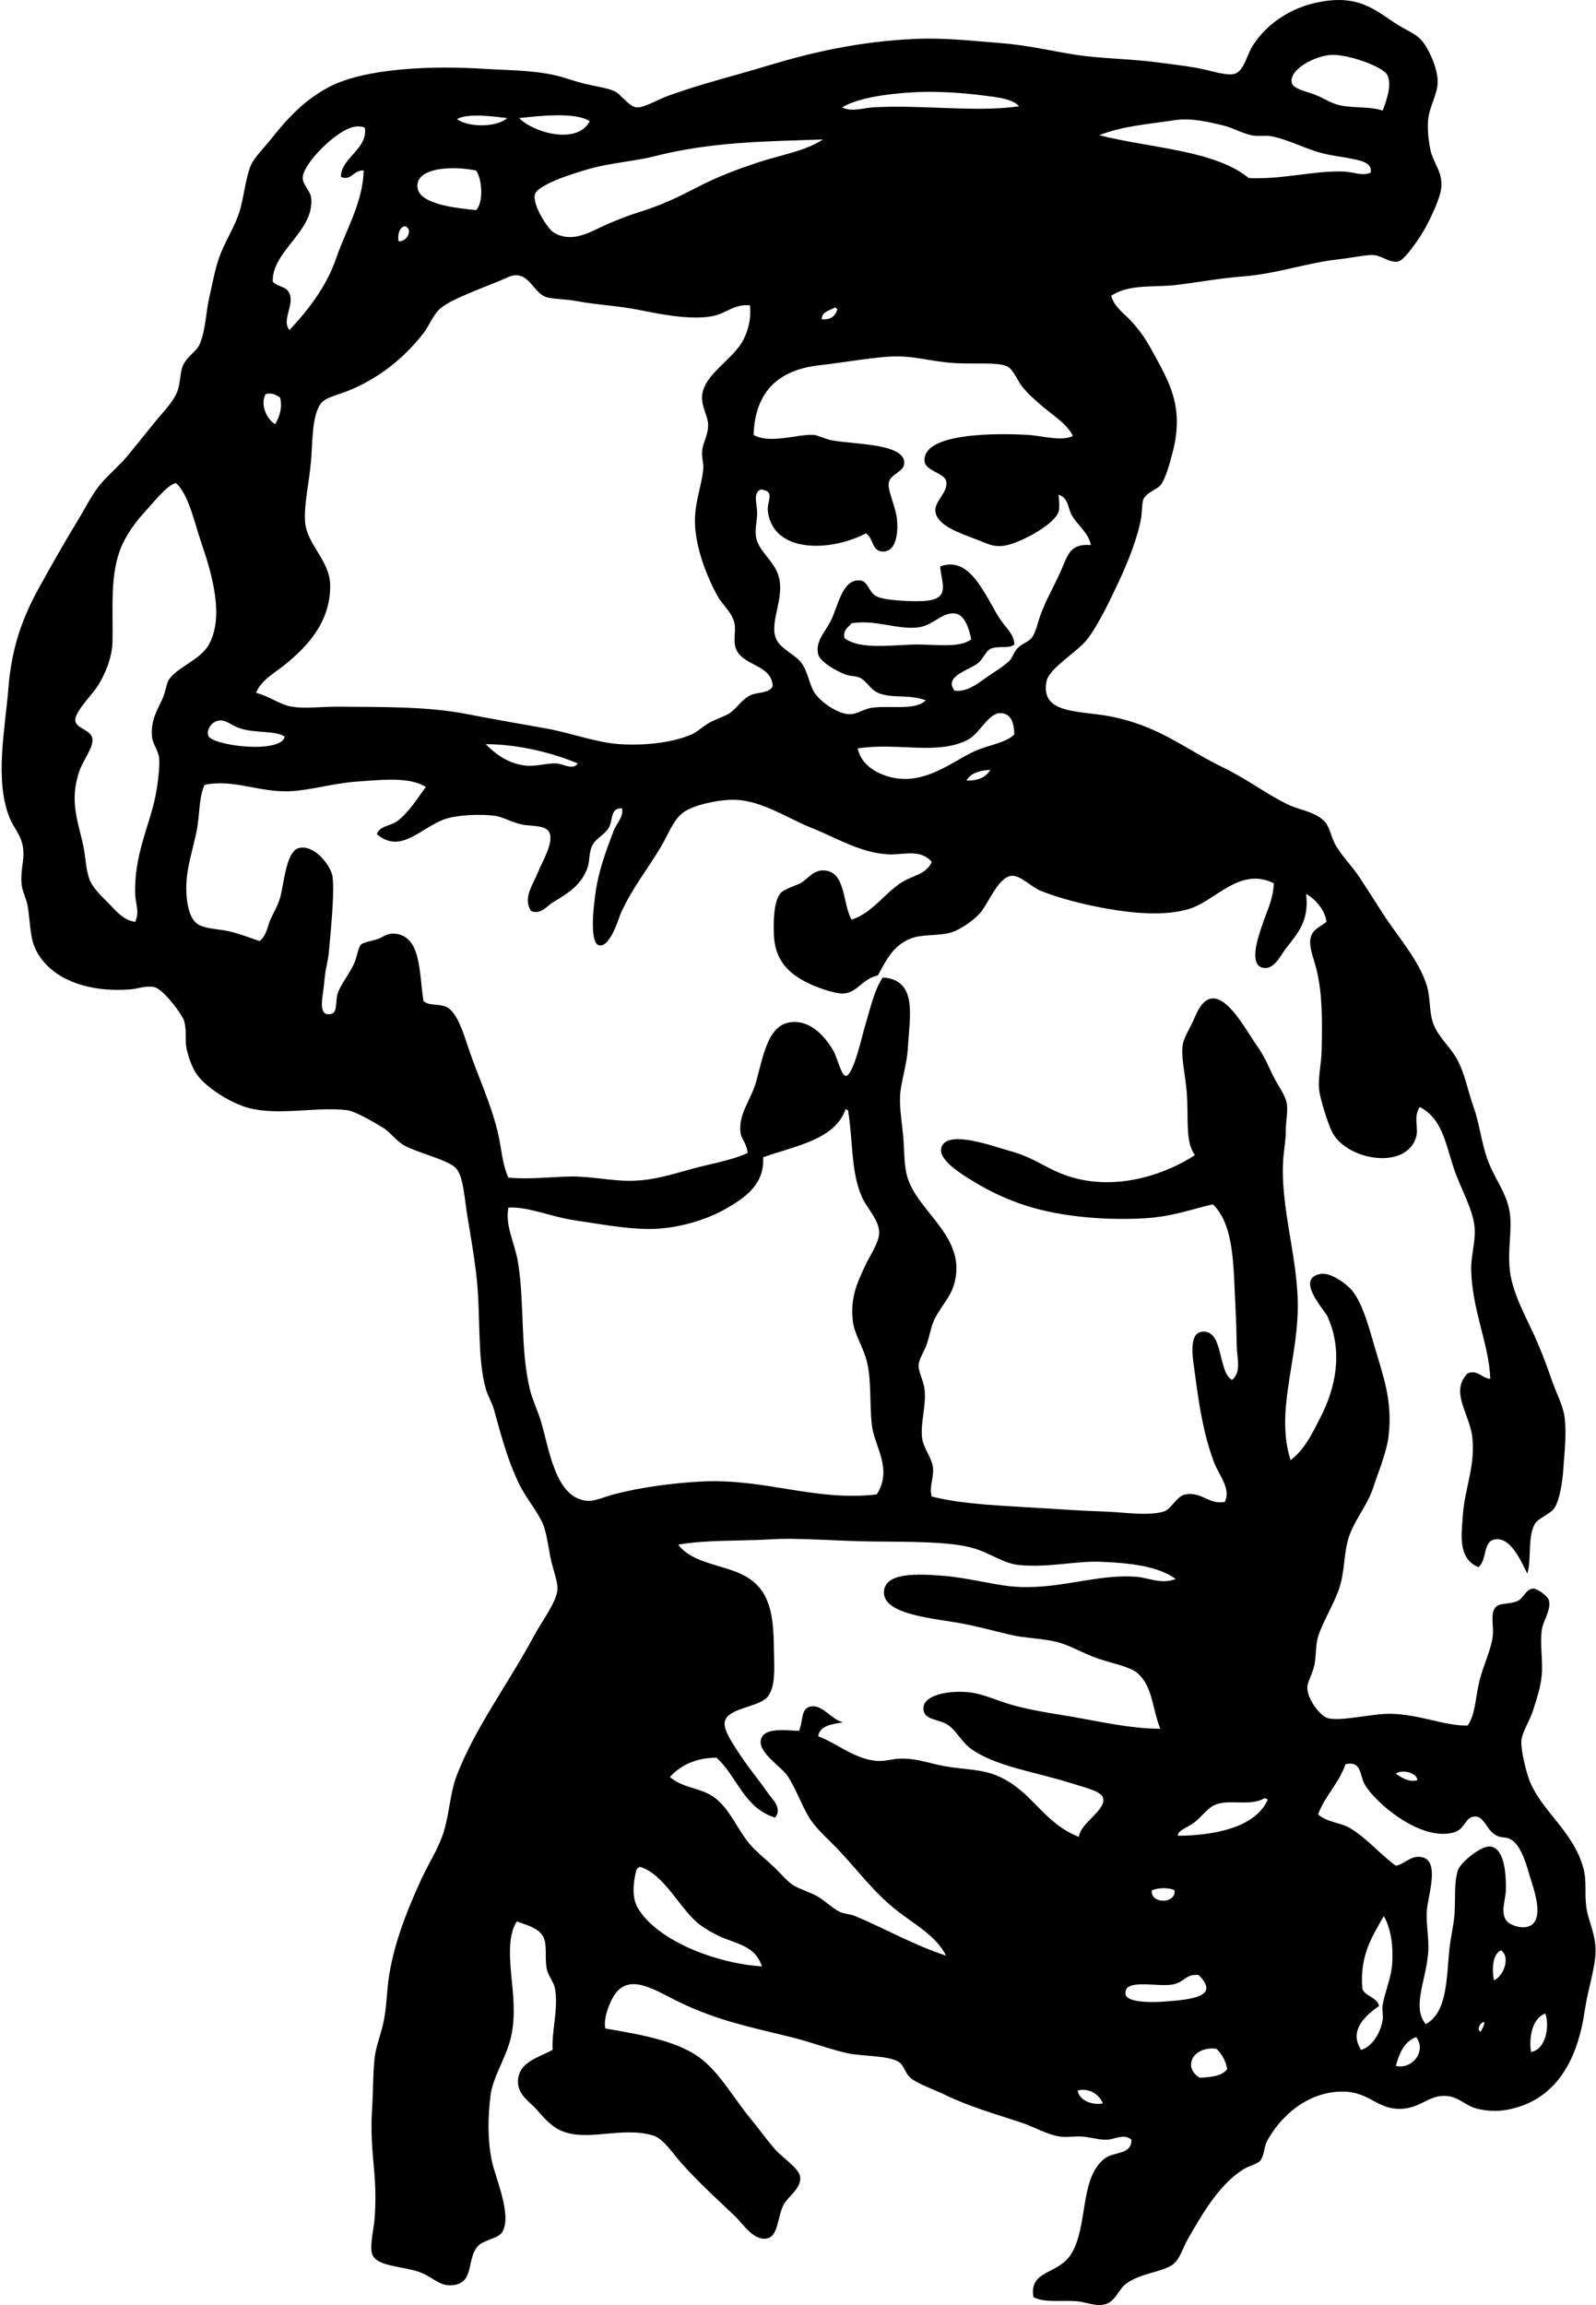 <?xml version="1.0" encoding="UTF-8" standalone="no"?>
<svg width="133px" height="192px" viewBox="0 0 133 192" version="1.1" xmlns="http://www.w3.org/2000/svg" xmlns:xlink="http://www.w3.org/1999/xlink" xmlns:sketch="http://www.bohemiancoding.com/sketch/ns">
    <!-- Generator: Sketch 3.2.2 (9983) - http://www.bohemiancoding.com/sketch -->
    <title>ico_tienda</title>
    <desc>Created with Sketch.</desc>
    <defs></defs>
    <g id="Blank-Project" stroke="none" stroke-width="1" fill="none" fill-rule="evenodd" sketch:type="MSPage">
        <g id="Portada-10" sketch:type="MSArtboardGroup" transform="translate(-1038, -785)" fill="#000000">
            <g id="sidebar" sketch:type="MSLayerGroup" transform="translate(-16, 699)">
                <g id="destacados" transform="translate(16, 0)" sketch:type="MSShapeGroup">
                    <g id="botiga" transform="translate(942.778, 0)">
                        <g id="ico_tienda" transform="translate(95, 86)">
                            <path d="M17.572,53.785 C18.995,51.403 17.834,47.642 16.973,45.136 C16.486,43.716 15.925,41.109 14.88,40.234 C14.148,40.395 12.994,41.874 12.289,42.64 C11.508,43.491 10.813,44.469 10.395,45.404 C9.354,47.737 9.652,50.532 9.599,53.427 C9.573,54.763 9,56.112 8.403,57.083 C7.887,57.919 6.317,59.393 6.509,60.114 C6.655,60.666 7.761,60.822 7.904,61.451 C8.082,62.232 7.143,63.274 6.808,64.304 C6.057,66.613 6.619,68.121 7.106,70.188 C7.378,71.332 7.353,72.451 7.705,73.308 C7.996,74.018 8.702,74.661 9.299,75.269 C9.854,75.833 10.51,76.67 11.492,76.785 C11.861,75.934 11.523,75.303 11.492,74.555 C11.357,71.26 12.679,68.809 13.187,66.264 C13.366,65.362 13.553,63.833 13.485,63.145 C13.425,62.546 12.946,61.964 12.888,61.362 C12.752,59.99 13.395,59.044 13.784,58.153 C14.03,57.59 14.085,56.951 14.283,56.637 C14.921,55.627 16.862,54.972 17.572,53.785 M23.95,61.362 C23.171,60.821 21.462,61.103 20.163,60.649 C19.563,60.439 19.211,60.096 18.768,60.025 C17.979,59.897 17.395,60.714 17.572,61.273 C17.838,62.113 23.635,62.833 23.95,61.362 M23.153,35.331 C23.495,34.782 23.793,33.896 23.552,33.102 C23.215,32.882 22.851,32.68 22.356,32.835 C21.878,33.699 22.46,34.942 23.153,35.331 M28.635,14.737 C28.61,13.161 30.89,12.427 30.628,10.637 C30.422,10.528 30.099,10.511 29.831,10.547 C28.266,10.76 25.419,13.704 25.446,14.827 C25.459,15.39 26.079,15.925 26.143,16.431 C26.498,19.231 22.846,20.907 22.953,23.474 C23.515,23.966 24.081,23.827 24.349,24.454 C24.759,25.416 23.658,26.709 24.349,27.486 C25.92,25.813 27.431,23.861 28.236,21.512 C29.034,19.183 30.472,16.842 30.528,14.203 C29.673,14.136 29.503,15.109 28.635,14.737 M33.419,20.086 C34.163,20.212 34.709,18.995 33.917,18.838 C33.479,19.011 33.372,19.48 33.419,20.086 M39.896,17.501 C40.546,16.85 40.389,14.894 39.896,14.203 C37.903,13.793 34.816,13.943 35.013,15.629 C35.179,17.047 38.35,17.342 39.896,17.501 M38.302,9.923 C39.254,10.629 41.631,10.621 42.488,9.835 C41.33,9.706 39.26,9.397 38.302,9.923 M43.485,9.835 C44.607,11.014 48.298,12.121 49.365,10.102 C48.235,9.305 45.075,9.662 43.485,9.835 M46.574,63.59 C47.162,63.61 47.966,64.197 48.369,63.59 C46.254,62.711 43.454,61.993 40.694,61.986 C41.474,62.761 42.473,63.576 43.983,63.769 C44.831,63.877 45.724,63.563 46.574,63.59 M63.717,163.793 C63.217,162.29 62.066,162.018 60.628,161.474 C59.973,161.227 59.106,160.744 58.534,160.316 C56.92,159.106 55.618,156.116 53.551,155.502 C53.408,155.551 53.307,155.641 53.252,155.769 C52.949,156.923 52.904,158.106 53.351,158.89 C54.918,161.63 59.899,163.56 63.717,163.793 M62.82,57.885 C63.39,57.647 64.303,57.755 64.615,57.171 C64.549,55.298 62.033,55.51 61.525,53.963 C61.31,53.309 61.564,52.56 61.425,51.912 C61.232,51.013 60.335,50.247 60.029,49.684 C59.09,47.948 58.18,45.61 58.136,43.532 C58.099,41.81 58.733,40.392 58.833,38.986 C58.864,38.555 58.686,38.161 58.734,37.559 C58.788,36.878 59.268,36.193 59.232,35.331 C59.201,34.598 58.637,33.835 58.734,32.923 C58.929,31.107 61.426,29.897 62.222,28.199 C62.594,27.407 62.824,26.567 62.721,25.436 C61.415,25.297 60.732,26.112 59.631,26.327 C57.651,26.713 54.874,26.088 53.351,25.792 C51.61,25.453 49.964,25.4 48.269,25.078 C47.3,24.895 46.251,24.935 45.678,24.722 C44.581,24.313 44.208,22.311 42.488,23.118 C41.137,23.752 37.878,24.835 36.907,25.702 C36.276,26.267 36.008,27.124 35.512,27.753 C33.997,29.676 32.159,31.257 29.631,32.389 C28.506,32.893 27.338,33.059 26.94,33.637 C26.213,34.694 26.285,36.644 26.143,38.362 C25.983,40.29 25.548,41.893 25.645,43.443 C25.765,45.363 27.726,46.652 27.738,48.792 C27.755,51.839 25.796,53.863 24.049,55.299 C23.19,56.006 22.005,56.616 21.558,57.707 C22.785,58.043 23.533,58.701 24.548,58.865 C25.682,59.049 27.121,58.854 28.335,58.865 C32.036,58.9 35.799,58.827 39.199,59.49 C41.308,59.9 43.436,60.278 45.578,60.649 C47.73,61.021 49.9,61.859 51.857,61.986 C53.961,62.122 56.259,61.863 57.836,61.183 C58.34,60.968 58.787,60.507 59.332,60.203 C59.9,59.886 60.552,59.708 61.026,59.401 C61.647,58.999 62.055,58.205 62.82,57.885 M63.517,13.489 C65.345,12.887 67.288,12.609 68.8,11.617 C63.926,11.786 59.53,11.796 54.648,13.043 C53.106,13.438 51.034,13.56 49.166,14.113 C48.003,14.458 44.924,15.392 44.781,16.253 C44.633,17.134 45.871,19.072 46.375,19.374 C47.981,20.332 49.538,19.223 50.86,18.66 C51.695,18.305 52.612,17.94 53.452,17.68 C55.504,17.041 56.794,16.383 58.435,15.54 C60.154,14.656 61.785,14.061 63.517,13.489 M69.996,25.792 C69.976,25.692 69.885,25.653 69.797,25.614 C69.363,25.879 68.704,25.943 68.7,26.594 C69.499,26.655 69.831,26.299 69.996,25.792 M72.288,105.49 C72.71,104.57 73.498,103.508 73.484,102.637 C73.469,101.623 72.508,100.685 72.089,99.785 C71.115,97.694 71.324,95.128 70.893,92.474 C70.793,92.475 70.775,92.402 70.694,92.385 C69.779,94.955 66.525,95.432 63.817,96.397 C63.959,98.699 62.216,99.813 60.727,100.675 C59.061,101.641 56.579,102.369 54.348,102.369 C52.313,102.369 50.102,101.938 48.169,101.657 C46.086,101.353 44.267,100.494 42.588,100.587 C42.301,102.132 43.113,103.494 43.386,105.133 C43.95,108.533 43.56,112.351 44.381,115.742 C44.587,116.588 44.995,117.419 45.279,118.327 C45.984,120.582 46.455,124.81 49.166,125.013 C49.791,125.06 50.574,124.686 51.359,124.479 C53.592,123.885 56.286,123.532 58.634,123.409 C64.009,123.126 68.112,125.083 73.285,124.479 C74.64,122.378 73.098,120.478 72.887,118.773 C72.668,117.015 72.863,115.179 72.487,113.514 C72.208,112.264 71.423,111.187 71.291,110.036 C71.067,108.074 71.663,106.854 72.288,105.49 M81.159,53.249 C81.012,52.522 80.671,51.257 79.863,51.11 C78.771,50.911 77.972,52.149 76.674,52.269 C74.858,52.436 73.188,51.597 71.192,51.912 C70.915,52.259 70.453,52.441 70.594,53.16 C71.824,54.066 74.081,53.777 76.176,53.695 C77.991,53.624 80.143,54.049 81.159,53.249 M82.754,64.126 C81.812,64.175 81.093,64.423 80.76,65.017 C81.792,65.048 82.403,64.703 82.754,64.126 M84.746,61.183 C84.737,60.43 84.58,59.382 83.55,59.401 C82.574,59.418 81.845,61.125 80.86,61.629 C78.314,62.933 75.049,61.817 71.691,62.342 C71.941,63.454 72.804,64.112 73.684,64.482 C76.828,65.804 79.405,63.517 81.358,62.61 C82.601,62.032 83.969,61.925 84.746,61.183 M85.146,8.854 C84.585,8.227 83.357,8.104 82.255,7.963 C80.407,7.726 78.165,7.564 76.176,7.695 C73.985,7.839 71.714,8.162 70.395,8.943 C71.227,9.35 72.092,8.997 72.986,8.943 C77.005,8.702 81.533,9.38 85.146,8.854 M88.634,47.544 C89.203,46.267 89.365,45.253 91.125,45.404 C90.96,44.402 90.006,43.745 89.531,42.908 C89.213,42.349 89.273,41.455 88.435,41.214 C88.473,41.672 88.546,42.305 88.435,42.64 C88.148,43.504 86.197,44.695 84.746,45.226 C83.262,45.77 82.685,45.358 81.657,44.958 C80.294,44.428 78.255,43.799 78.169,42.552 C78.11,41.706 79.297,40.967 79.065,40.056 C78.902,39.41 77.352,39.208 77.272,38.451 C77.014,36.036 83.251,36.078 85.844,36.223 C87.092,36.291 88.713,36.801 89.631,36.311 C89.068,35.208 87.906,34.59 86.74,33.547 C86.357,33.204 85.763,32.694 85.345,32.121 C84.996,31.643 84.634,30.748 84.149,30.517 C83.371,30.147 81.443,30.34 79.863,30.249 C77.56,30.117 76.362,29.555 74.182,29.715 C72.495,29.837 70.297,30.226 68.501,30.427 C64.65,30.859 63.136,33.051 63.019,36.223 C64.39,37.012 66.674,36.15 68.002,36.223 C68.33,36.24 69.018,36.571 69.498,36.668 C71.294,37.029 75.578,36.91 75.577,38.54 C75.577,39.352 74.409,39.439 74.282,40.234 C74.178,40.875 74.893,42.245 74.98,43.354 C75.073,44.544 74.855,45.975 73.784,45.94 C72.843,45.909 73.041,44.852 72.389,44.424 C69.393,45.979 64.706,46.092 64.215,42.64 C64.086,41.727 64.904,40.922 63.618,40.769 C62.931,41.09 63.318,41.974 63.318,42.73 C63.318,43.342 63.119,44.048 63.219,44.692 C63.398,45.854 64.539,46.552 65.013,47.722 C65.784,49.626 64.252,51.792 64.913,53.249 C65.274,54.046 66.539,54.564 67.007,55.211 C67.56,55.976 67.652,57.017 68.103,57.707 C68.615,58.49 70.046,59.469 70.993,59.49 C71.709,59.504 72.105,59.067 72.887,58.955 C74.43,58.734 76.476,59.223 77.372,58.331 C75.837,57.79 74.586,58.226 73.384,57.707 C72.738,57.427 72.467,56.75 71.89,56.459 C71.56,56.293 71.075,56.339 70.694,56.191 C69.753,55.827 68.538,55.078 68.402,54.497 C68.161,53.468 68.913,52.72 69.398,51.823 C70.067,50.586 70.354,48.22 71.89,48.346 C72.574,48.403 72.6,49.352 73.285,49.684 C74.021,50.039 76.552,50.146 77.471,50.04 C79.411,49.817 78.685,48.593 78.568,47.188 C80.506,46.45 81.63,48.336 82.355,49.505 C82.771,50.176 83.124,50.909 83.55,51.555 C84.013,52.257 84.768,52.87 84.746,53.695 C84.258,54.063 83.38,53.759 82.754,54.051 C82.388,54.222 82.123,54.909 81.757,55.211 C81.002,55.833 78.833,56.309 79.763,57.529 C80.754,57.658 81.602,57.016 82.255,56.547 C82.948,56.051 83.8,55.561 84.348,55.033 C84.597,54.793 84.716,54.287 85.046,53.963 C85.433,53.58 85.977,53.459 86.242,53.071 C86.574,52.585 86.689,51.865 86.939,51.199 C87.46,49.819 88.04,48.874 88.634,47.544 M90.029,174.134 C90.153,174.954 91.215,175.379 92.122,175.203 C91.863,174.506 91.021,173.882 90.029,174.134 M94.912,131.342 C95.991,131.427 97.028,131.998 98.201,131.521 C96.653,130.421 94.365,130.199 92.023,130.094 C89.839,129.997 87.721,130.6 85.146,130.362 C83.826,130.24 82.759,129.356 81.258,128.936 C79.33,128.395 75.983,128.429 72.986,128.401 C69.901,128.372 66.793,128.07 64.414,128.223 C62.08,128.372 58.975,128.25 56.741,128.668 C57.993,130.324 60.645,130.298 62.422,131.342 C64.368,132.488 64.687,134.465 64.714,137.316 C64.728,138.777 64.938,140.742 64.016,141.505 C63.162,142.214 60.893,142.322 60.628,143.377 C60.469,144.009 61.168,145.04 61.525,145.607 C62.456,147.087 63.344,148.106 64.215,149.351 C64.599,149.897 65.437,150.62 64.814,151.401 C62.211,150.608 61.669,147.974 59.929,146.409 C58.064,146.433 56.913,147.097 56.043,148.013 C57.164,148.979 58.605,148.896 59.73,149.707 C61.054,150.662 61.649,152.379 62.721,153.63 C63.173,154.158 63.908,154.782 64.514,155.324 C65.152,155.894 65.754,156.661 66.308,157.018 C66.875,157.38 67.739,157.6 68.402,157.998 C69.035,158.377 69.609,158.962 70.195,159.246 C70.569,159.427 71.098,159.437 71.492,159.602 C73.939,160.63 76.324,162.001 79.065,162.901 C78.242,161.266 76.497,160.336 74.98,159.156 C73.019,157.633 71.626,155.68 69.996,153.986 C69.103,153.058 68.176,152.287 67.604,151.312 C66.986,150.258 66.596,149.129 65.91,148.013 C65.406,147.196 63.454,146.046 63.618,144.983 C63.791,143.851 65.691,144.127 66.806,144.179 C67.196,143.284 66.898,142.218 67.904,142.129 C68.808,142.05 69.58,143.286 70.495,143.467 C69.53,143.613 68.538,143.737 68.402,144.625 C69.991,145.218 71.421,146.525 73.285,146.677 C73.925,146.728 74.494,146.533 75.079,146.497 C76.518,146.409 77.55,146.867 78.966,147.121 C80.619,147.42 82.103,147.331 83.55,148.013 C86.344,149.329 87.174,151.853 90.129,153.006 C90.249,151.817 92.519,150.732 92.122,149.707 C91.918,149.18 90.537,148.868 89.531,148.548 C86.5,147.586 83.066,147.125 81.059,145.607 C80.329,145.054 79.857,144.075 79.165,143.645 C78.399,143.169 77.184,143.298 77.172,142.308 C77.158,141.151 79.396,140.773 81.059,140.971 C82.189,141.105 83.391,141.696 84.648,142.04 C85.89,142.382 87.197,142.616 88.634,142.843 C91.347,143.271 94.182,143.994 96.906,144.001 C96.226,142.246 96.283,140.478 95.013,139.366 C94.394,138.825 92.737,138.51 91.624,138.118 C90.423,137.695 89.399,137.053 88.335,136.78 C87.082,136.459 85.613,136.467 84.348,136.156 C83.013,135.829 81.723,135.496 80.561,135.266 C78.332,134.821 73.917,134.564 73.883,132.68 C73.851,130.925 76.768,131.102 78.767,131.254 C80.816,131.409 82.955,131.999 84.547,132.145 C88.341,132.492 91.539,131.079 94.912,131.342 M96.209,157.462 C96.078,158.613 98.232,158.613 98.102,157.462 C97.66,157.195 96.667,157.245 96.209,157.462 M97.105,166.735 C99.383,166.57 101.997,166.361 100.095,164.505 C98.97,164.421 98.975,165.128 97.903,165.308 C96.587,165.527 93.842,164.768 94.016,166.111 C94.099,166.754 95.904,166.821 97.105,166.735 M102.487,172.351 C102.364,171.628 102.036,171.091 101.59,170.657 C99.616,170.411 98.754,172.213 100.195,173.064 C101.187,173.03 102.085,172.911 102.487,172.351 M105.876,149.885 C105.749,149.881 105.738,149.771 105.577,149.796 C104.365,150.488 102.674,149.833 101.49,150.331 C100.824,150.612 100.286,151.417 99.697,151.847 C99.201,152.208 98.264,152.524 98.402,152.916 C101.581,152.878 104.882,152.175 105.876,149.885 M114.448,14.381 C114.598,13.496 113.478,13.354 112.852,13.223 C112.072,13.058 111.18,12.959 110.46,12.777 C108.988,12.403 107.539,11.607 106.176,11.351 C105.634,11.248 105.041,11.391 104.481,11.261 C103.638,11.065 102.964,10.647 102.188,10.459 C100.947,10.157 99.5,9.802 98.102,10.013 C95.848,10.352 93.799,10.491 91.823,11.261 C96.084,12.353 101.416,12.487 104.282,14.827 C107.014,14.982 109.763,14.185 112.255,14.292 C113.034,14.325 113.749,14.693 114.448,14.381 M115.444,9.211 C115.813,8.259 116.211,7.056 115.843,6.269 C115.515,5.565 112.588,4.505 111.158,4.575 C109.836,4.639 107.621,5.773 107.869,6.893 C107.983,7.402 109.022,7.599 109.763,7.873 C110.574,8.174 111.085,8.595 111.857,8.765 C113.1,9.039 114.343,8.839 115.444,9.211 M116.241,163.525 C116.329,162.13 116.161,160.723 115.544,159.602 C114.571,161.288 113.516,162.899 113.75,165.665 C114.017,166.317 114.976,166.351 115.146,167.091 C114.218,167.741 112.523,169.055 113.65,170.746 C114.599,170.48 115.281,169.286 115.444,168.249 C115.506,167.856 115.365,167.452 115.444,167.001 C115.638,165.883 116.165,164.746 116.241,163.525 M116.541,147.745 C116.966,148.034 117.662,148.505 118.334,148.281 C118.32,147.664 117.043,147.345 116.541,147.745 M116.541,172.083 C117.921,172.407 119.126,170.845 118.235,169.677 C117.218,170.073 116.832,171.036 116.541,172.083 M123.617,169.231 C123.74,168.984 123.908,168.777 123.915,168.429 C123.55,168.431 123.253,169.129 123.617,169.231 M124.713,164.951 C125.47,164.67 126.149,163.057 125.312,162.455 C124.569,162.782 124.55,164.096 124.713,164.951 M127.503,160.494 C129.176,160.057 127.878,156.944 127.604,155.948 C127.302,154.852 126.861,153.697 126.208,153.273 C125.65,152.911 125.379,153.188 124.813,152.827 C124.058,152.346 123.888,151.27 123.119,151.312 C122.245,151.359 122.381,152.372 121.324,152.649 C118.533,153.382 114.743,150.073 113.949,148.637 C113.497,147.822 113.722,146.679 112.354,146.943 C111.804,148.531 110.645,149.575 110.062,151.133 C110.837,151.816 111.947,151.801 112.753,152.292 C114.145,153.141 115.309,154.521 116.541,155.412 C117.306,155.267 117.804,154.495 118.733,154.7 C120.205,155.023 119.254,157.793 119.132,159.068 C119.027,160.16 119.339,161.485 119.231,162.723 C119.031,165.051 117.87,167.185 119.032,168.607 C120.898,167.59 120.748,164.627 121.026,162.188 C121.128,161.281 121.361,160.368 121.424,159.514 C121.533,158.067 121.363,156.87 121.723,155.769 C121.923,155.158 123.632,153.72 124.414,153.808 C125.534,153.935 125.745,155.882 125.71,157.462 C125.693,158.235 125.208,159.366 125.809,160.048 C126.046,160.317 126.88,160.657 127.503,160.494 M127.803,170.924 C129.055,170.732 129.369,168.765 128.999,167.715 C127.91,168.12 127.623,169.678 127.803,170.924 M132.388,158.622 C132.52,159.985 133.205,160.984 133.184,162.544 C133.166,163.958 132.538,165.709 132.288,167.447 C131.692,171.59 129.9,174.981 125.809,175.738 C124.993,175.889 124.11,175.848 123.318,175.649 C122.271,175.386 121.808,174.62 120.626,174.579 C119.171,174.529 118.437,175.805 116.541,175.649 C114.87,175.512 114.206,174.247 112.155,174.223 C109.133,174.188 106.827,176.395 105.776,178.412 C105.567,178.814 105.587,179.482 105.278,179.928 C105.03,180.288 104.37,180.354 103.783,180.73 C101.813,181.993 100.433,184.368 99.198,186.525 C98.799,187.223 98.537,188.233 97.903,188.665 C97.02,189.265 95.349,189.333 94.116,190.181 C93.415,190.661 93.189,191.774 92.222,191.963 C91.459,192.113 90.738,191.765 90.029,191.695 C88.688,191.564 87.297,191.858 86.342,191.339 C85.952,189.032 88.463,189.51 89.531,187.684 C90.903,185.34 90.187,181.507 92.222,179.839 C93.058,179.153 94.481,179.571 94.514,178.234 C93.878,177.674 93.112,178.219 92.421,178.234 C91.786,178.248 91.087,178.006 90.329,177.966 C89.702,177.935 89.08,178.051 88.534,177.966 C87.47,177.804 86.427,177.17 85.345,176.808 C83.143,176.073 81.079,175.513 78.966,174.49 C77.969,174.007 76.667,173.579 76.076,173.064 C75.657,172.698 75.548,171.993 75.079,171.727 C74.134,171.19 72.132,171.308 70.793,171.013 C69.381,170.703 67.808,170.095 66.109,169.677 C62.739,168.846 60.082,168.321 56.94,166.823 C54.759,165.784 52.391,164.021 51.16,166.645 C50.818,167.374 50.532,168.229 50.661,168.963 C53.656,169.487 56.909,170.014 58.833,171.637 C60.394,172.953 61.423,174.864 62.82,176.54 C63.377,177.209 64.023,178.125 64.814,179.036 C65.433,179.751 66.83,180.606 66.907,181.354 C67.003,182.29 65.885,182.946 65.511,183.672 C65.03,184.605 65.075,186.203 64.215,186.436 C63.07,186.747 62.12,185.224 61.525,184.653 C59.998,183.189 58.455,181.821 56.94,180.106 C56.309,179.394 55.493,178.129 54.648,177.878 C51.972,177.082 49.056,178.479 46.874,177.432 C46.015,177.02 45.397,176.22 44.88,175.649 C44.421,175.14 43.393,174.507 43.386,173.42 C43.372,171.759 45.136,171.378 46.275,170.746 C46.177,169.208 46.765,167.359 46.476,165.665 C46.375,165.081 45.881,164.554 45.777,163.971 C45.602,162.981 45.851,161.984 45.479,161.296 C45.09,160.579 44.012,160.315 43.286,160.048 C42.496,161.278 42.705,163.323 42.887,165.129 C43.06,166.845 43.166,168.503 42.688,170.122 C42.236,171.652 41.264,173.133 41.093,174.579 C40.878,176.4 40.851,178.225 41.193,179.928 C41.488,181.401 42.909,184.469 42.089,185.901 C41.742,186.509 40.491,186.543 39.997,187.149 C39.069,188.285 39.801,190.258 37.804,190.359 C36.763,190.41 36.188,189.562 35.013,189.199 C33.647,188.779 31.864,188.765 31.326,187.951 C30.942,187.372 31.344,185.879 31.425,184.92 C31.589,182.978 31.474,181.496 31.326,179.928 C31.184,178.433 31.139,177.024 31.226,175.738 C31.32,174.344 31.289,172.956 31.425,171.548 C31.52,170.558 31.903,169.626 32.123,168.695 C32.369,167.657 32.419,166.692 32.522,165.575 C32.806,162.486 34.035,159.359 35.313,156.572 C35.916,155.255 36.794,153.92 37.206,152.56 C37.7,150.929 37.728,149.303 38.302,147.835 C39.867,143.839 42.583,140.235 44.681,136.335 C45.383,135.028 46.599,133.453 46.675,132.412 C46.725,131.717 46.275,130.701 46.076,129.649 C45.885,128.639 45.749,127.626 45.479,126.975 C45.017,125.863 44.021,124.786 43.386,123.409 C42.462,121.41 42.047,119.775 41.392,117.436 C41.218,116.816 40.852,116.228 40.694,115.653 C39.953,112.942 40.317,109.47 39.896,106.025 C39.733,104.676 39.465,103.021 39.199,101.479 C38.914,99.829 38.865,97.99 38.203,97.289 C37.57,96.618 34.92,95.988 33.917,95.416 C33.228,95.024 32.729,94.306 32.223,93.99 C31.682,93.651 29.901,92.568 29.133,92.474 C26.621,92.167 23.449,92.95 20.961,92.296 C19.468,91.904 17.186,90.503 16.476,89.264 C16.148,88.695 15.924,88.014 15.778,87.393 C15.617,86.706 15.801,85.947 15.578,85.075 C15.439,84.527 13.828,82.389 13.087,82.223 C12.44,82.077 11.683,82.357 11.193,82.401 C7.408,82.735 4.216,81.451 3.12,78.923 C2.711,77.978 2.741,76.704 2.522,75.447 C2.415,74.834 2.075,74.229 2.024,73.664 C1.891,72.207 2.423,71.39 2.024,70.098 C1.798,69.372 1.304,68.826 1.027,68.138 C-0.247,64.97 0.643,60.811 0.927,57.261 C1.187,54.021 2.043,51.562 3.419,49.06 C4.594,46.92 5.731,44.943 6.808,43.176 C7.396,42.211 7.891,41.167 8.602,40.323 C9.316,39.474 10.183,38.785 10.894,37.916 C11.516,37.157 12.26,36.238 12.987,35.331 C13.678,34.468 14.63,33.54 14.98,32.657 C15.293,31.868 15.194,31.055 15.479,30.427 C15.816,29.683 16.618,29.264 16.874,28.645 C17.38,27.427 17.377,25.962 17.672,24.722 C17.97,23.459 18.17,22.165 18.668,20.978 C19.139,19.855 19.796,18.822 20.163,17.68 C20.548,16.478 20.622,15.171 21.06,13.935 C21.329,13.176 22.163,12.401 22.854,11.529 C24.17,9.867 25.6,8.318 27.638,7.249 C30.625,5.682 36.157,5.449 40.594,5.734 C42.501,5.856 44.576,5.839 46.476,6.269 C47.31,6.458 48.144,6.787 48.967,6.982 C49.926,7.208 50.846,7.326 51.458,7.606 C51.918,7.816 52.635,8.869 53.252,8.943 C53.843,9.013 55.072,8.277 55.943,7.963 C58.688,6.972 61.527,6.283 64.215,5.466 C67.825,4.369 71.906,3.432 76.574,3.238 C79.063,3.134 81.401,3.422 83.65,3.594 C85.923,3.768 87.919,4.269 89.929,4.575 C91.923,4.878 94.563,4.909 96.707,5.199 C97.609,5.321 98.776,5.451 99.896,5.645 C100.912,5.82 102.279,6.297 102.986,6.179 C103.869,6.031 104.093,4.647 104.58,3.862 C105.808,1.887 108.135,0.293 111.158,0.028 C113.67,-0.19 114.935,0.905 116.441,1.9 C117.409,2.542 118.206,2.778 118.733,3.416 C119.323,4.129 119.986,5.622 120.029,6.714 C120.07,7.791 119.328,8.845 119.231,10.013 C119.162,10.865 119.279,11.813 119.43,12.509 C119.667,13.589 120.452,14.323 120.328,15.629 C120.241,16.544 119.434,18.194 118.933,19.106 C118.749,19.441 117.346,21.66 116.74,21.78 C116.024,21.923 115.349,21.274 114.647,21.246 C114.033,21.22 112.716,21.498 111.756,21.602 C109.179,21.881 106.619,22.808 103.783,23.028 C101.854,23.178 100.033,23.521 98.201,23.742 C96.389,23.959 94.377,23.624 92.82,24.633 C93.065,25.574 93.93,26.129 94.514,26.772 C95.137,27.459 95.614,28.105 96.108,29.001 C97.671,31.826 98.971,33.894 97.903,37.827 C97.685,38.629 97.418,39.667 97.005,40.323 C96.743,40.742 95.78,40.996 95.511,41.571 C95.383,41.845 95.385,42.773 95.312,43.176 C95.007,44.853 94.208,46.842 93.418,48.524 C92.622,50.219 91.764,52.008 90.827,53.249 C90.067,54.255 87.66,55.651 87.438,56.727 C86.86,59.521 90.211,59.179 92.721,59.668 C96.857,60.476 98.798,62.304 102.188,63.947 C104.194,64.918 105.957,66.283 107.67,67.068 C108.614,67.499 109.922,67.637 110.661,68.494 C111.042,68.935 111.118,69.63 111.457,70.276 C111.958,71.23 112.884,72.113 113.55,73.129 C114.189,74.104 114.818,75.099 115.444,76.071 C116.683,77.997 118.48,79.976 119.132,82.133 C119.46,83.216 119.277,84.375 119.73,85.432 C120.171,86.461 121.096,87.246 121.623,88.196 C122.308,89.426 122.524,90.832 123.018,92.207 C123.496,93.536 123.646,94.993 124.116,96.397 C124.627,97.93 125.519,98.997 125.909,100.409 C126.35,102.003 125.876,103.543 126.009,105.49 C126.158,107.666 127.47,109.795 128.301,111.73 C128.72,112.708 129.139,113.788 129.497,114.85 C129.852,115.903 130.449,116.995 130.593,117.97 C130.792,119.312 130.591,120.989 130.494,122.427 C130.418,123.539 130.185,124.891 129.797,125.548 C129.441,126.148 128.377,126.441 128.102,126.975 C127.512,128.117 127.86,129.793 127.503,131.075 C127.083,130.303 126.194,128.011 124.813,128.223 C123.758,128.385 124.182,129.94 123.418,130.54 C121.684,129.802 122.019,127.83 122.122,126.261 C122.268,124.024 123.169,122.155 122.919,119.753 C122.717,117.806 121.009,115.925 122.52,114.404 C123.346,114.044 123.709,114.812 124.414,114.85 C124.3,111.918 122.893,109.146 122.819,105.757 C122.796,104.683 123.149,103.608 123.119,102.459 C123.082,101.078 122.194,99.447 121.623,98.001 C120.703,95.668 120.621,93.296 118.533,92.207 C117.968,93.09 118.464,93.911 118.235,94.703 C117.436,97.468 112.544,96.7 111.258,94.346 C110.922,93.732 110.253,91.582 110.162,90.87 C110.028,89.814 110.336,88.643 110.361,87.482 C110.409,85.333 110.447,82.945 109.963,80.885 C109.703,79.782 109.231,78.821 109.465,78.033 C109.663,77.362 110.349,77.141 110.76,76.785 C110.678,75.929 109.926,74.92 109.065,74.467 C109.328,76.691 108.398,77.708 107.372,79.013 C106.973,79.519 106.413,80.805 105.478,80.617 C104.238,80.369 105.105,77.968 105.378,77.141 C105.813,75.818 106.309,74.969 106.375,73.575 C103.524,72.16 101.546,75.039 99.298,75.715 C97.217,76.341 94.61,76.053 92.62,75.715 C90.605,75.372 88.469,74.816 86.939,74.199 C86.171,73.889 85.278,72.915 84.547,72.951 C83.444,73.006 82.603,75.2 81.956,75.982 C81.398,76.657 80.241,77.445 79.465,77.675 C78.511,77.96 77.148,77.822 76.275,78.121 C74.707,78.659 74.121,79.887 73.384,81.241 C72.072,81.534 71.671,82.691 70.495,82.757 C69.868,82.792 68.525,82.334 67.704,81.955 C66.05,81.192 64.783,80.058 64.714,77.855 C64.681,76.791 64.679,75.224 65.212,74.467 C65.5,74.057 66.484,73.801 66.907,73.575 C67.576,73.217 67.957,72.454 68.899,72.505 C70.746,72.605 70.415,75.319 71.192,76.606 C72.985,76 73.896,74.427 75.378,73.486 C76.22,72.951 77.459,72.808 77.869,71.792 C76.921,70.679 75.467,71.225 74.282,71.168 C71.928,71.055 69.901,69.772 67.803,68.94 C65.944,68.201 63.739,66.703 61.525,66.622 C60.246,66.575 58.026,67.02 57.139,67.692 C56.335,68.3 55.909,69.494 55.345,70.455 C54.215,72.382 52.929,73.921 51.956,76.071 C51.808,76.399 51.095,78.908 50.163,78.745 C49.195,78.577 49.805,74.494 49.964,73.664 C50.278,72.013 50.921,70.368 51.359,69.206 C51.618,68.518 52.201,68.079 52.056,67.334 C51.05,67.274 51.322,68.316 50.96,68.94 C50.609,69.544 49.843,69.847 49.564,70.455 C49.279,71.076 49.381,71.755 49.166,72.327 C48.634,73.74 47.587,74.388 46.275,75.179 C45.797,75.468 45.312,76.202 44.482,75.893 C43.761,74.805 44.629,73.729 45.079,72.594 C45.393,71.804 46.439,70.102 45.977,69.296 C45.633,68.695 44.41,68.84 43.684,68.672 C42.779,68.462 42.108,68.042 41.492,67.958 C40.215,67.786 38.324,67.884 37.305,68.226 C35.37,68.876 33.611,71.219 31.624,69.474 C31.872,68.775 32.799,68.796 33.319,68.404 C34.32,67.649 34.98,66.525 35.711,65.552 C34.35,64.68 31.986,64.961 29.931,65.106 C27.976,65.244 26.055,65.842 24.349,65.908 C21.799,66.008 19.666,64.872 17.272,65.374 C16.762,66.476 16.891,67.922 16.575,69.385 C16.294,70.688 15.878,72.05 15.778,73.218 C15.668,74.491 15.817,76.374 16.675,76.963 C17.291,77.386 18.497,77.375 19.365,77.587 C20.34,77.824 21.021,78.111 21.858,78.389 C22.455,77.894 22.507,77.176 22.754,76.606 C23.004,76.03 23.364,75.466 23.552,74.823 C23.893,73.655 24.051,70.879 25.146,70.633 C26.489,70.332 27.837,72.199 27.937,73.04 C28.096,74.36 27.826,77.108 27.638,79.191 C27.545,80.224 27.335,80.611 27.239,81.866 C27.159,82.93 26.606,84.748 27.837,84.451 C28.34,84.329 28.171,83.546 28.335,82.847 C28.5,82.147 29.245,81.296 29.73,80.261 C29.98,79.731 30.061,78.888 30.329,78.657 C30.539,78.475 31.302,78.364 31.724,78.211 C32.121,78.067 32.485,77.739 33.021,77.765 C35.365,77.879 35.13,81.031 35.512,83.381 C35.995,83.831 36.878,83.56 37.506,83.916 C38.334,84.386 38.881,86.171 39.199,87.126 C40.044,89.667 41.064,91.708 41.691,94.257 C42.022,95.606 42.052,96.935 42.588,98.091 C44.326,98.256 45.965,98.041 47.67,98.001 C49.391,97.962 51.035,98.355 52.654,98.358 C54.574,98.361 56.183,97.835 57.836,97.377 C59.472,96.925 61.127,96.683 62.522,96.04 C62.446,95.17 62,94.986 61.923,94.257 C61.768,92.787 62.833,91.534 63.219,90.156 C63.798,88.085 64.18,85.458 66.01,85.164 C67.872,84.865 69.13,86.584 69.697,87.571 C69.924,87.966 70.342,89.6 70.694,89.622 C71.327,89.661 72.125,86.049 72.288,85.521 C72.713,84.15 73.074,82.444 73.784,81.42 C76.728,81.611 76.023,84.671 75.877,87.304 C75.812,88.473 75.443,89.64 75.278,90.78 C75.109,91.957 75.349,93.18 75.478,94.525 C75.599,95.798 75.531,97.136 75.877,98.179 C76.847,101.113 80.996,103.187 79.664,107.184 C79.351,108.122 78.534,108.963 78.07,109.948 C77.806,110.506 77.701,111.229 77.471,111.908 C77.245,112.581 76.8,113.197 76.773,113.692 C76.742,114.284 77.191,115.003 77.272,115.742 C77.42,117.102 76.886,118.674 77.073,119.843 C77.205,120.667 77.875,121.434 77.969,122.249 C78.066,123.084 77.622,123.864 77.869,124.657 C80.585,125.338 83.746,125.411 87.239,125.637 C88.72,125.733 90.461,125.846 92.222,125.905 C93.836,125.958 95.89,126.304 97.206,125.905 C97.838,125.712 98.285,124.604 98.999,124.479 C100.38,124.235 101,125.366 102.288,125.103 C102.834,124.005 101.807,122.912 101.391,121.803 C100.557,119.581 100.172,117.32 99.797,114.404 C99.654,113.302 99.195,111.06 100.394,110.928 C102.209,110.728 101.688,114.266 102.887,114.94 C103.691,114.316 103.306,113.143 103.285,112.176 C103.262,111.153 103.241,110.114 103.185,109.056 C102.998,105.548 103.115,102.067 101.291,100.319 C99.461,100.732 97.961,101.338 95.61,101.479 C92.192,101.683 88.107,101.316 85.146,100.231 C83.775,99.728 82.728,99.25 81.258,98.358 C80.205,97.718 78.391,96.573 78.667,95.595 C79.115,94.006 83.152,95.547 84.348,95.862 C86.524,96.434 87.577,97.515 89.631,98.091 C93.525,99.183 97.478,97.737 99.797,96.219 C98.937,95.038 99.312,93.085 99.099,90.78 C98.966,89.344 98.613,87.962 98.8,86.947 C98.91,86.347 99.458,85.544 99.797,84.718 C101.445,80.692 103.876,85.589 104.98,87.126 C105.527,87.889 105.846,88.623 106.275,89.532 C106.685,90.401 107.384,91.237 107.471,92.028 C107.543,92.686 107.369,93.463 107.372,94.168 C107.374,94.956 107.231,95.661 107.171,96.397 C106.84,100.543 108.463,104.859 108.367,109.145 C108.268,113.625 106.517,117.685 107.77,121.625 C108.951,120.745 109.592,119.363 110.261,118.06 C111.518,115.612 112.166,112.615 110.86,109.68 C110.617,109.136 108.115,106.514 110.261,106.114 C111.081,105.961 112.381,106.897 112.852,107.451 C113.695,108.44 114.179,110.129 114.746,112.086 C115.485,114.636 116.278,116.642 115.942,119.575 C115.785,120.949 115.127,122.479 114.647,123.943 C114.187,125.345 113.139,126.567 112.653,127.955 C112.165,129.351 112.323,130.998 111.756,132.502 C111.241,133.867 110.413,135.191 110.062,136.335 C109.849,137.03 109.908,137.898 109.763,138.653 C109.616,139.421 109.147,140.112 109.165,140.614 C109.202,141.628 110.268,142.93 110.86,143.11 C111.886,143.423 114.563,142.736 116.042,142.753 C118.527,142.783 120.592,143.773 122.52,143.734 C123.18,142.835 123.16,141.408 123.517,139.99 C123.843,138.694 124.481,137.398 124.613,136.335 C124.725,135.443 124.398,134.491 124.813,133.928 C125.143,133.479 125.883,133.664 126.607,133.393 C127.22,133.164 127.327,132.36 128.002,132.324 C128.26,132.31 129.183,132.889 129.298,133.304 C129.51,134.077 128.792,135.037 128.7,135.8 C128.55,137.024 128.808,138.341 128.7,139.544 C128.608,140.568 128.269,141.534 128.002,142.397 C127.699,143.374 127.077,144.241 127.005,144.983 C126.934,145.72 127.403,147.53 127.604,148.103 C128.555,150.818 131.348,152.469 132.188,155.68 C132.442,156.648 132.279,157.517 132.388,158.622" id="Fill-14"></path>
                        </g>
                    </g>
                </g>
            </g>
        </g>
    </g>
</svg>